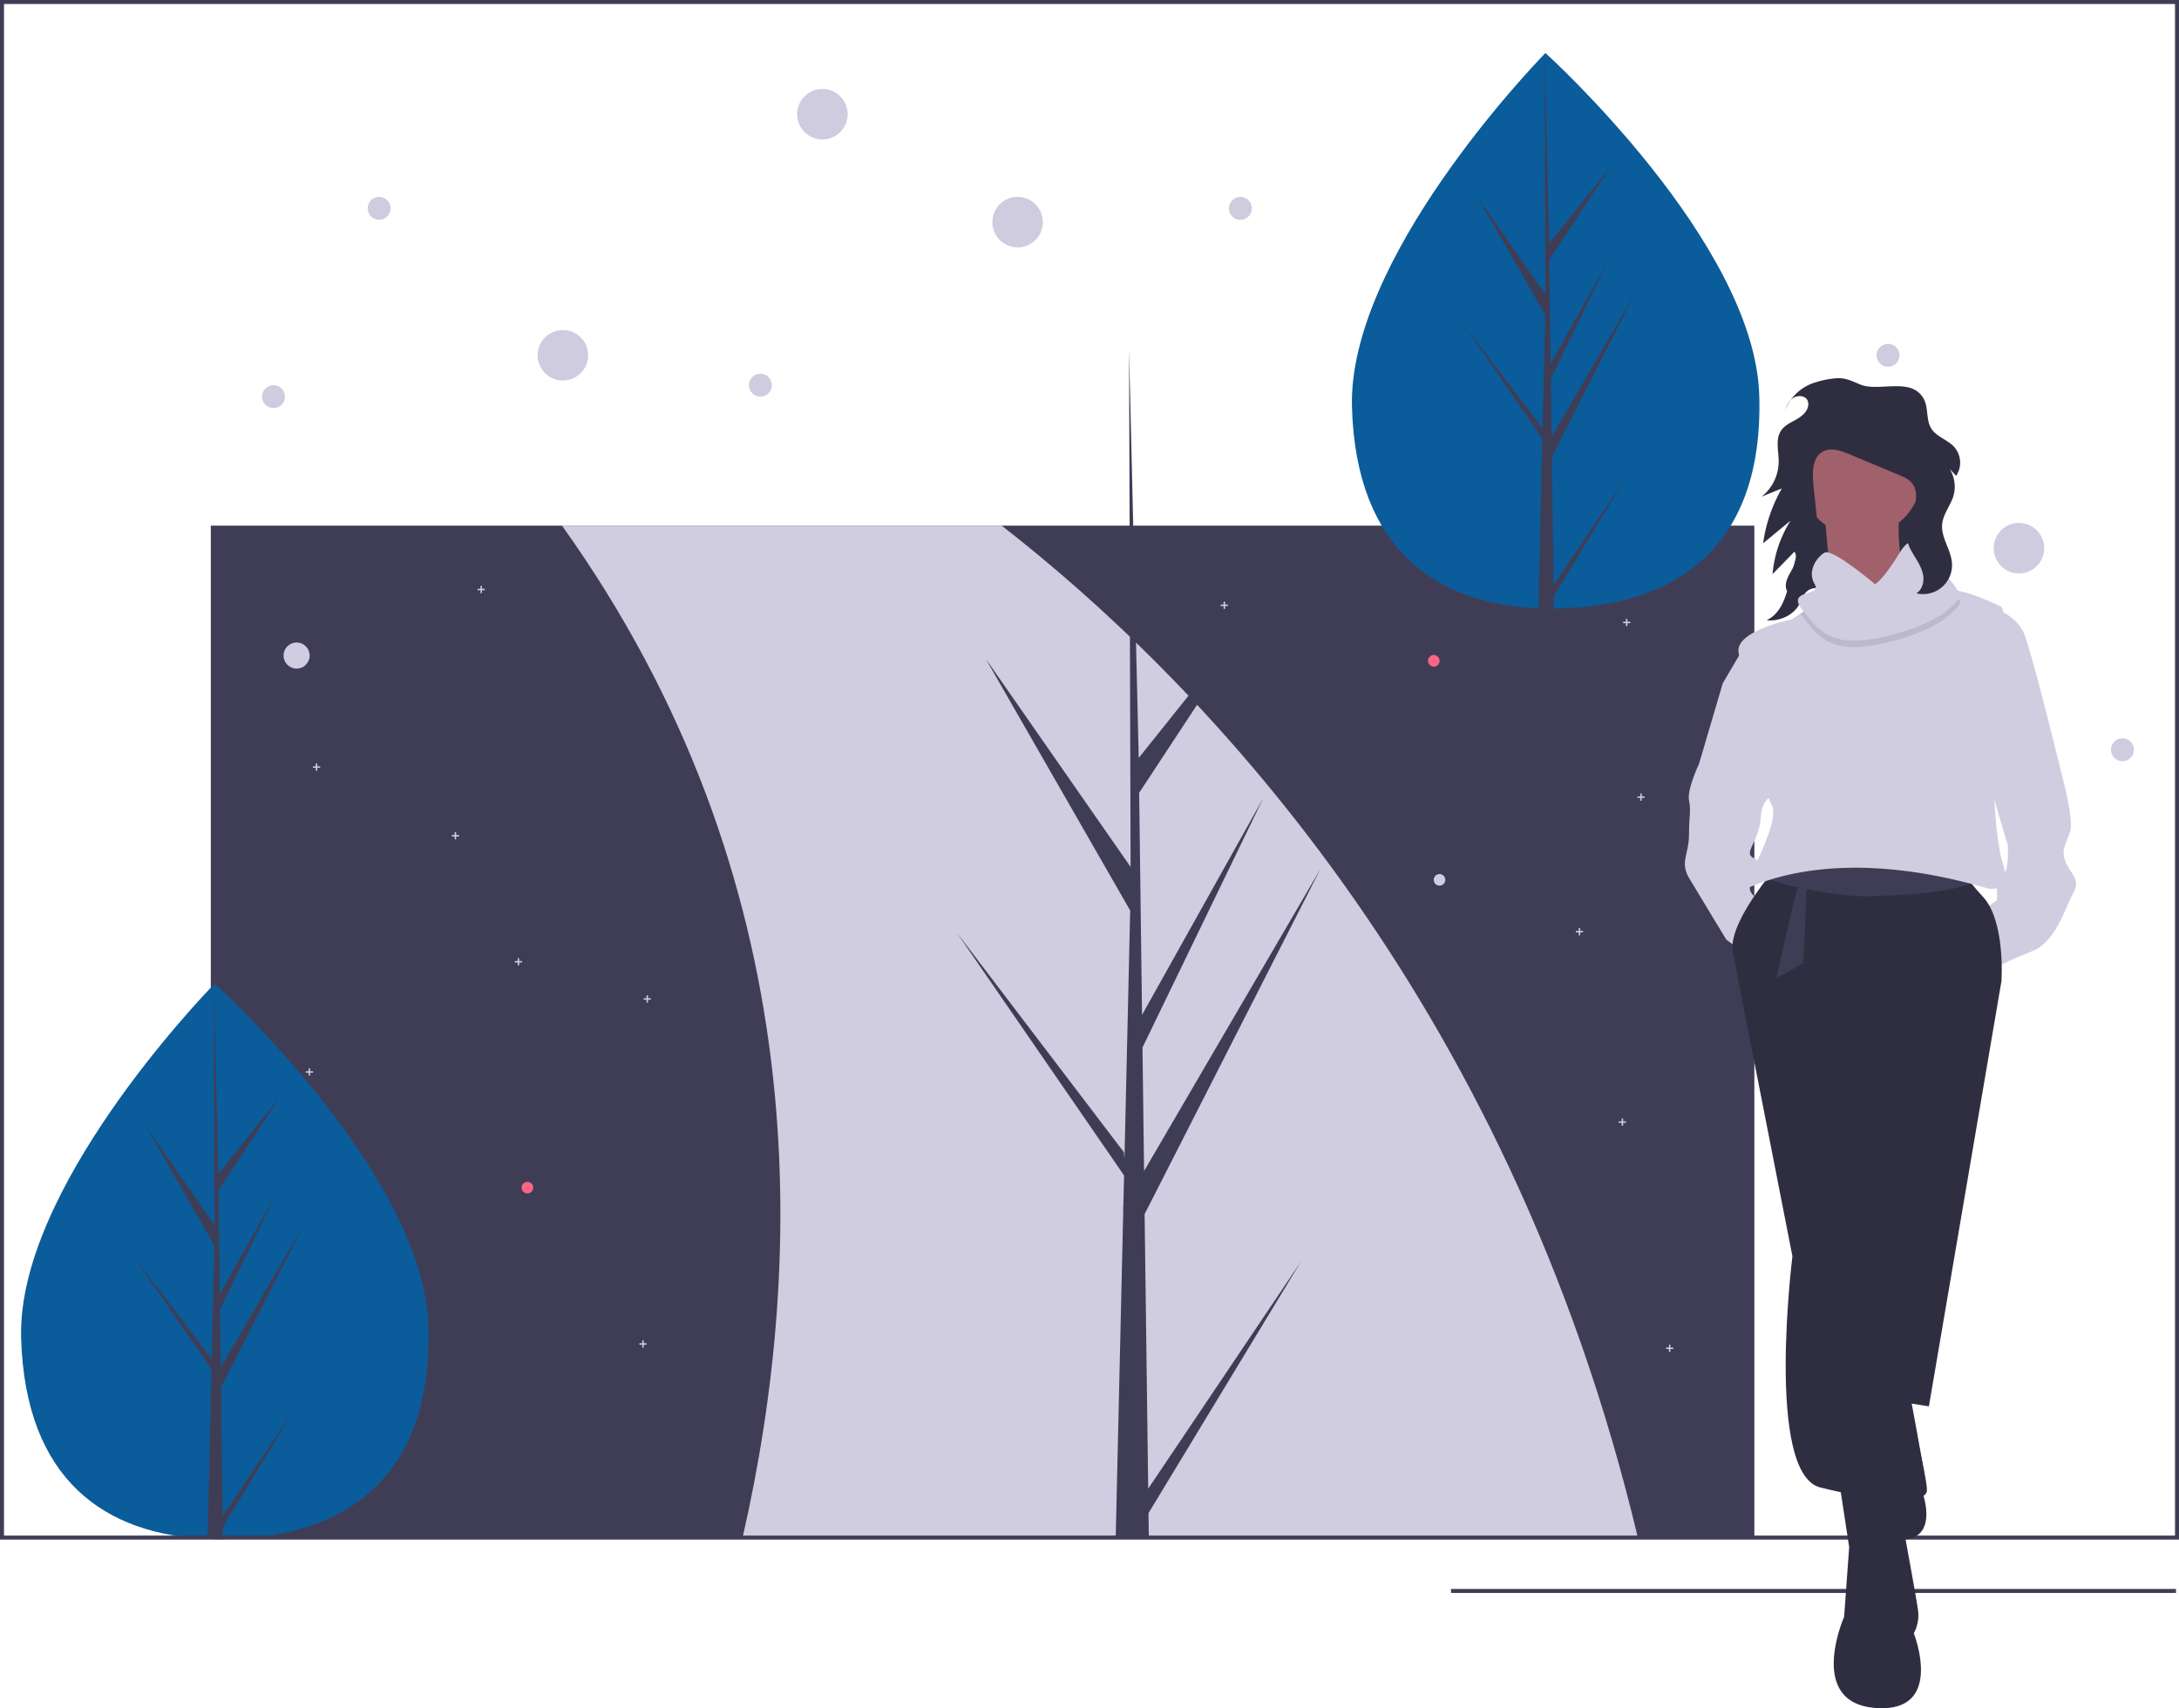 <svg xmlns="http://www.w3.org/2000/svg" id="a353db68-7658-4a59-aa52-87f89f6bea68" data-name="Layer 1" viewBox="0 0 1091 855.447" class="injected-svg ClassicGrid__ImageFile-sc-td9pmq-4 fNAcXv grid_media" xmlns:xlink="http://www.w3.org/1999/xlink"><title>winter_road</title><rect x="726.5" y="795.723" width="363" height="2" fill="#3f3d56"></rect><rect x="105.537" y="263.234" width="772.841" height="506.863" fill="#3f3d56"></rect><path d="M426.287,792.374c32.104-140.38,35.896-330.121-90.411-506.863H556.021c95.386,74.209,253.331,233.164,318.557,506.863Z" transform="translate(-54.5 -22.277)" fill="#d0cde1"></path><circle cx="148.508" cy="328.29" r="6.534" fill="#d0cde1"></circle><circle cx="720.756" cy="440.608" r="2.904" fill="#d0cde1"></circle><circle cx="195.253" cy="712.321" r="2.904" fill="#d0cde1"></circle><circle cx="717.888" cy="330.919" r="2.904" fill="#ff6584"></circle><circle cx="264.077" cy="594.746" r="2.904" fill="#ff6584"></circle><polygon points="160.305 383.765 158.853 383.765 158.853 382.313 158.127 382.313 158.127 383.765 156.675 383.765 156.675 384.491 158.127 384.491 158.127 385.942 158.853 385.942 158.853 384.491 160.305 384.491 160.305 383.765" fill="#d0cde1"></polygon><polygon points="156.72 536.469 155.268 536.469 155.268 535.017 154.542 535.017 154.542 536.469 153.09 536.469 153.09 537.195 154.542 537.195 154.542 538.647 155.268 538.647 155.268 537.195 156.72 537.195 156.72 536.469" fill="#d0cde1"></polygon><polygon points="242.751 294.866 241.299 294.866 241.299 293.414 240.573 293.414 240.573 294.866 239.121 294.866 239.121 295.592 240.573 295.592 240.573 297.044 241.299 297.044 241.299 295.592 242.751 295.592 242.751 294.866" fill="#d0cde1"></polygon><polygon points="837.795 674.834 836.343 674.834 836.343 673.383 835.617 673.383 835.617 674.834 834.165 674.834 834.165 675.56 835.617 675.56 835.617 677.012 836.343 677.012 836.343 675.56 837.795 675.56 837.795 674.834" fill="#d0cde1"></polygon><polygon points="823.457 398.82 822.005 398.82 822.005 397.368 821.279 397.368 821.279 398.82 819.827 398.82 819.827 399.546 821.279 399.546 821.279 400.998 822.005 400.998 822.005 399.546 823.457 399.546 823.457 398.82" fill="#d0cde1"></polygon><polygon points="229.846 418.177 228.394 418.177 228.394 416.725 227.668 416.725 227.668 418.177 226.216 418.177 226.216 418.903 227.668 418.903 227.668 420.355 228.394 420.355 228.394 418.903 229.846 418.903 229.846 418.177" fill="#d0cde1"></polygon><polygon points="323.763 672.684 322.311 672.684 322.311 671.232 321.585 671.232 321.585 672.684 320.133 672.684 320.133 673.41 321.585 673.41 321.585 674.862 322.311 674.862 322.311 673.41 323.763 673.41 323.763 672.684" fill="#d0cde1"></polygon><polygon points="792.629 466.21 791.177 466.21 791.177 464.759 790.451 464.759 790.451 466.21 788.999 466.21 788.999 466.936 790.451 466.936 790.451 468.388 791.177 468.388 791.177 466.936 792.629 466.936 792.629 466.21" fill="#d0cde1"></polygon><polygon points="325.913 499.906 324.462 499.906 324.462 498.454 323.736 498.454 323.736 499.906 322.284 499.906 322.284 500.632 323.736 500.632 323.736 502.084 324.462 502.084 324.462 500.632 325.913 500.632 325.913 499.906" fill="#d0cde1"></polygon><polygon points="814.137 561.561 812.685 561.561 812.685 560.109 811.959 560.109 811.959 561.561 810.507 561.561 810.507 562.287 811.959 562.287 811.959 563.739 812.685 563.739 812.685 562.287 814.137 562.287 814.137 561.561" fill="#d0cde1"></polygon><polygon points="816.287 311.356 814.835 311.356 814.835 309.904 814.109 309.904 814.109 311.356 812.658 311.356 812.658 312.082 814.109 312.082 814.109 313.533 814.835 313.533 814.835 312.082 816.287 312.082 816.287 311.356" fill="#d0cde1"></polygon><polygon points="614.833 302.752 613.381 302.752 613.381 301.301 612.655 301.301 612.655 302.752 611.203 302.752 611.203 303.478 612.655 303.478 612.655 304.93 613.381 304.93 613.381 303.478 614.833 303.478 614.833 302.752" fill="#d0cde1"></polygon><polygon points="261.391 481.266 259.939 481.266 259.939 479.814 259.213 479.814 259.213 481.266 257.761 481.266 257.761 481.992 259.213 481.992 259.213 483.444 259.939 483.444 259.939 481.992 261.391 481.992 261.391 481.266" fill="#d0cde1"></polygon><path d="M629.39,767.78l76.501-113.765L629.546,780.019l.16,12.801q-8.377.064-16.592-.279l3.794-164.553-.104-1.269.14-.245.363-15.549L533.53,489.289l83.679,109.998.297,3.287,2.866-124.326L548.01,352.139l72.567,104.267-.757-257.572.002-.857.025.843,4.803,203.002,65.949-82.459L624.866,419.31l1.439,111.207,60.686-108.534L626.528,546.866l.801,61.837,88.254-151.186L627.598,630.275Z" transform="translate(-54.5 -22.277)" fill="#3f3d56"></path><path d="M269.008,686.402c2.243,76.794-42.627,104.937-98.938,106.581q-1.962.057-3.906.07-3.917.03-7.758-.13c-50.927-2.114-91.24-29.148-93.325-100.566-2.158-73.909,89.578-169.939,96.461-177.042.006-0.0.006-0.0.012-.007.261-.271.395-.406.395-.406S266.766,609.614,269.008,686.402Z" transform="translate(-54.5 -22.277)" fill="#0a5c9a"></path><path d="M166.016,781.345l35.771-53.194-35.697,58.917.075,5.986q-3.917.03-7.758-.13l1.774-76.942-.049-.594.065-.115.17-7.271-39.173-56.875,39.127,51.433.139,1.537,1.34-58.133L127.964,586.998l33.931,48.754-.354-120.436.001-.401.012.394,2.246,94.92,30.836-38.557-30.736,46.734.673,51.999,28.376-50.749-28.272,58.393.375,28.914,41.266-70.692-41.141,80.779Z" transform="translate(-54.5 -22.277)" fill="#3f3d56"></path><path d="M935.346,220.329c2.243,76.794-42.627,104.937-98.938,106.581q-1.962.057-3.906.07-3.917.03-7.758-.13c-50.927-2.114-91.24-29.148-93.325-100.566C729.26,152.376,820.996,56.346,827.879,49.243c.006-0.0.006-0.0.012-.007.261-.271.395-.406.395-.406S933.104,143.542,935.346,220.329Z" transform="translate(-54.5 -22.277)" fill="#0a5c9a"></path><path d="M832.354,315.272l35.771-53.194L832.427,320.995l.075,5.986q-3.917.03-7.758-.13l1.774-76.942-.049-.594.065-.115.17-7.271-39.173-56.875,39.127,51.433.139,1.537,1.34-58.133-33.835-58.966,33.931,48.754-.354-120.436.001-.401.012.394,2.246,94.92L860.974,105.599l-30.736,46.734.673,51.999,28.376-50.749-28.272,58.393.375,28.914,41.266-70.692-41.141,80.779Z" transform="translate(-54.5 -22.277)" fill="#3f3d56"></path><circle cx="621.047" cy="104.335" r="5.75" fill="#cfcce0"></circle><circle cx="380.716" cy="192.878" r="5.75" fill="#cfcce0"></circle><circle cx="1062.708" cy="375.458" r="5.75" fill="#cfcce0"></circle><circle cx="945.322" cy="177.929" r="5.75" fill="#cfcce0"></circle><circle cx="189.831" cy="104.335" r="5.75" fill="#cfcce0"></circle><circle cx="136.935" cy="198.628" r="5.75" fill="#cfcce0"></circle><circle cx="509.506" cy="111.234" r="12.649" fill="#cfcce0"></circle><circle cx="281.823" cy="177.929" r="12.649" fill="#cfcce0"></circle><circle cx="411.763" cy="57.189" r="12.649" fill="#cfcce0"></circle><circle cx="1010.867" cy="274.522" r="12.649" fill="#cfcce0"></circle><path d="M1145.5,793.277H54.5v-771h1091Zm-1089-2h1087v-767H56.5Z" transform="translate(-54.5 -22.277)" fill="#3f3d56"></path><path d="M958.458,265.223c-2.99-.336-5.203,2.744-5.035,5.407s1.809,5.052,2.736,7.59c2.032,5.565.566,11.602-.912,17.303l-5.066,19.54c-1.771,6.832-4.188,14.454-11.126,17.836,6.55.685,13.394-2.621,16.284-7.867,1.32-2.396,1.977-5.245,4.301-6.941,2.428-1.772,6.048-1.703,8.955-.636s5.302,2.966,7.758,4.707c3.409,2.416,7.188,4.64,11.489,5.315s9.227-.537,11.601-3.782c2.154-2.944,2.231-7.332,5.735-8.971,2.868-1.342,6.357.034,9.106,1.559s5.793,3.301,8.967,2.705c3.802-.714,5.822-4.665,5.462-8.089s-2.413-6.492-4.061-9.606a44.468,44.468,0,0,1-4.334-29.763c1.385-6.674,4.341-13.318,3.23-20.031-1.535-9.275-11.021-16.507-21.397-18.399s-21.268.796-30.497,5.398c-5.991,2.987-11.636,6.952-14.757,12.373s-3.21,12.511,1.149,17.217" transform="translate(-54.5 -22.277)" fill="#2f2e41"></path><path d="M927.854,346.114l-10.788,18.34-11.867,40.276s-6.113,12.946-5.034,18.34,0,7.552,0,17.261-4.675,13.665,0,21.576,18.699,30.926,18.699,30.926l4.315,3.236s5.754-21.576,11.867-23.374c0,0-6.832-3.596-3.596-8.271s6.473-7.399,3.596-10.532-6.473-1.695-2.877-8.887,3.956-12.586,3.956-13.665.719-11.148,8.271-10.429S927.854,346.114,927.854,346.114Z" transform="translate(-54.5 -22.277)" fill="#d0cde1"></path><path d="M1045.804,324.538s17.621,3.236,22.295,15.463,19.778,74.438,19.778,74.438,4.675,17.98,3.236,23.734-5.034,8.99-2.517,15.463,7.911,8.63,3.956,15.823-8.63,24.453-20.497,29.128-15.463,6.832-15.463,6.832l-6.832-29.128,4.675-3.236s0-7.192-.36-8.271,2.541-4.446,4.327-5.999,1.427-13.06,1.427-13.06l-15.823-53.221Z" transform="translate(-54.5 -22.277)" fill="#d0cde1"></path><path d="M1056.592,513.69l-66.886,32.724,6.113,124.423s25.172,92.059,23.374,98.532-25.532,4.675-53.221-2.158-14.025-115.793-14.025-115.793S924.977,513.69,922.1,499.306c-2.129-10.648,10.522-28.592,17.236-37.19,2.355-3.017,3.981-4.883,3.981-4.883l92.059-3.956s.227,3.639,6.106,11.274c1.514,1.967,3.402,4.2,5.761,6.707C1058.75,483.483,1056.592,513.69,1056.592,513.69Z" transform="translate(-54.5 -22.277)" fill="#2f2e41"></path><path d="M975.321,763.974l5.034,33.084-2.517,34.882s-19.059,43.152,15.823,45.67,19.059-37.399,19.059-37.399a18.959,18.959,0,0,0,2.158-11.148c-.719-6.473-12.227-67.965-12.227-67.965Z" transform="translate(-54.5 -22.277)" fill="#2f2e41"></path><path d="M991.843,717.926l3.338,21.935-1.669,23.127s-12.637,28.611,10.491,30.28,12.637-24.796,12.637-24.796a12.57,12.57,0,0,0,1.431-7.391c-.477-4.292-8.106-45.062-8.106-45.062Z" transform="translate(-54.5 -22.277)" fill="#2f2e41"></path><polygon points="983.033 467.679 1002.092 491.413 965.772 704.299 934.846 699.264 931.25 512.989 983.033 467.679" fill="#2f2e41"></polygon><circle cx="931.61" cy="237.892" r="30.566" fill="#a0616a"></circle><path d="M968.129,280.666l4.315,47.108,38.478-1.438s-9.35-35.601-4.315-50.704Z" transform="translate(-54.5 -22.277)" fill="#a0616a"></path><path d="M1041.481,464.55c-11.82,5.117-36.939,6.023-49.798,6.527-15.398.604-42.84-4.75-52.348-8.961,2.355-3.017,3.981-4.883,3.981-4.883l92.059-3.956S1035.602,456.915,1041.481,464.55Z" transform="translate(-54.5 -22.277)" fill="#3f3d56"></path><path d="M953.745,469.458s-10.069,42.433-9.709,42.433,13.305-7.192,13.305-7.192l1.798-38.478h-3.956Z" transform="translate(-54.5 -22.277)" fill="#3f3d56"></path><path d="M1050.119,467.301c-81.99-24.093-120.827,1.079-121.906,0s18.34-33.803,13.305-42.074-14.744-65.448-16.542-76.236,26.611-16.542,26.611-16.542l4.337-2.891,5.372-3.582s63.65-4.675,67.606-7.552a5.605,5.605,0,0,1,3.513-.619c6.649.414,19.145,5.833,23.817,8.17,5.754,2.877-3.956,76.596-3.956,76.596s.36,37.399,5.034,52.143S1050.119,467.301,1050.119,467.301Z" transform="translate(-54.5 -22.277)" fill="#d0cde1"></path><path d="M1036.095,323.819s-5.034,12.227-34.882,19.778-35.601-1.798-44.231-12.586a17.684,17.684,0,0,1-1.057-1.453l5.372-3.582s63.65-4.675,67.606-7.552a5.605,5.605,0,0,1,3.513-.619A36.368,36.368,0,0,1,1036.095,323.819Z" transform="translate(-54.5 -22.277)" opacity="0.1"></path><path d="M1016.676,306.558s-1.938-22.305-10.858-7.736-12.516,16.007-12.516,16.007S972.085,296.849,968.129,299.006s-8.99,9.35-5.034,15.823-14.744,2.158-6.113,12.946,14.384,20.138,44.231,12.586,34.882-19.778,34.882-19.778S1028.543,304.041,1016.676,306.558Z" transform="translate(-54.5 -22.277)" fill="#d0cde1"></path><path d="M963.596,213.724a23.267,23.267,0,0,0-15.794,15.553l-.047.156c.879-2.802,1.875-5.779,4.186-7.591s6.365-1.66,7.585,1.01a4.474,4.474,0,0,1,.356,2.133c-.201,3.22-3.013,5.624-5.808,7.235s-5.939,2.959-7.763,5.62c-3.01,4.391-1.24,10.284-1.239,15.608a22.626,22.626,0,0,1-8.575,17.57l10.147-4.148a76.689,76.689,0,0,0-9.371,27.481l13.72-11.334a60.328,60.328,0,0,0-9.011,26.78l11.013-11.284c1.766,3.047.003,6.854-1.769,9.897s-3.604,6.788-1.947,9.895c9.321-4.351,14.065-15.131,14.922-25.382s-1.344-20.486-1.934-30.756c-.288-5.015.284-10.946,4.569-13.567,4.04-2.472,9.236-.688,13.606,1.14l24.744,10.352c2.409,1.008,4.917,2.087,6.579,4.101,3.016,3.652,2.283,9.083.726,13.556s-3.808,8.967-3.318,13.678c.357,3.433,2.144,6.532,3.94,9.48s3.681,5.961,4.272,9.361-.441,7.338-3.385,9.14a14.501,14.501,0,0,0,17.832-15.046c-.441-6.785-5.579-12.864-4.91-19.63.507-5.131,4.258-9.346,5.706-14.295a16.877,16.877,0,0,0-6.576-18.22l7.857,8.358a11.925,11.925,0,0,0-.89-14.408c-3.368-3.721-9.001-5.116-11.614-9.401-2.685-4.403-1.244-10.386-3.783-14.875-6.22-10.997-22.145-3.201-31.684-7.039-3.92-1.577-6.899-3.313-11.309-3.188A44.191,44.191,0,0,0,963.596,213.724Z" transform="translate(-54.5 -22.277)" fill="#2f2e41"></path></svg>